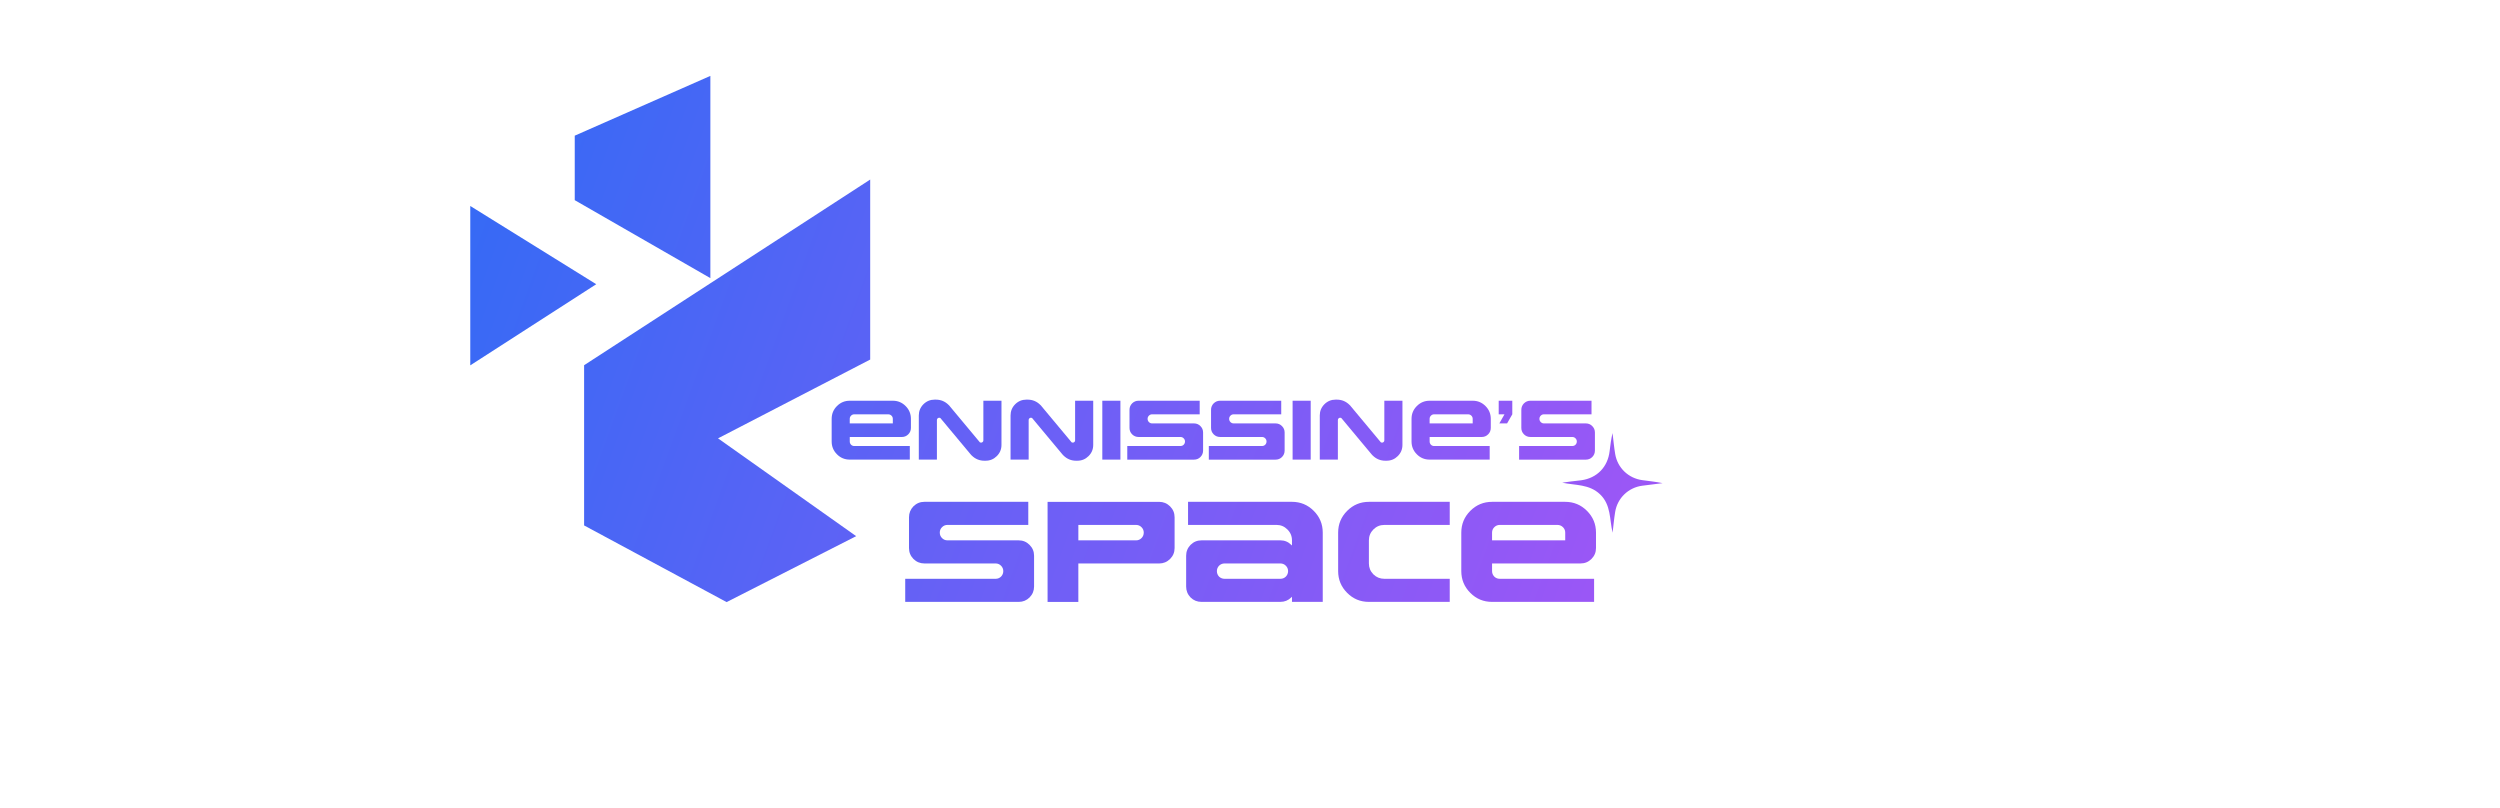 <?xml version="1.0" encoding="utf-8"?>
<!-- Generator: Adobe Illustrator 28.2.0, SVG Export Plug-In . SVG Version: 6.00 Build 0)  -->
<svg version="1.1" id="Layer_1" xmlns="http://www.w3.org/2000/svg" xmlns:xlink="http://www.w3.org/1999/xlink" x="0px" y="0px"
	 viewBox="0 0 1671.53 540.18" style="enable-background:new 0 0 1671.53 540.18;" xml:space="preserve">
<style type="text/css">
	.st0{fill:url(#SVGID_1_);}
	.st1{fill:url(#SVGID_00000139277118913076931460000011038792808428458120_);}
	.st2{fill:#000835;}
	.st3{fill:url(#SVGID_00000179633065924615351690000012434992672383260813_);}
	.st4{fill:url(#SVGID_00000112603856160245714270000000786205403508804790_);}
	.st5{fill:url(#SVGID_00000048495917271065380430000005801683506164544191_);}
	.st6{fill:url(#SVGID_00000006676478469118549470000012801743810997936060_);}
	.st7{fill:url(#SVGID_00000001639638295564478970000000349668441759160496_);}
	.st8{fill:url(#SVGID_00000167395970615819378940000006811139561341054886_);}
	.st9{fill:url(#SVGID_00000029732812806525124000000006435606734140624791_);}
	.st10{fill:url(#SVGID_00000035513240550243350540000001116365237032641693_);}
	.st11{fill:url(#SVGID_00000062884549936319972870000011710794555378329272_);}
	.st12{fill:url(#SVGID_00000073714769405355557880000002579088268794531719_);}
	.st13{fill:url(#SVGID_00000069399048740647108910000003836901812257533338_);}
	.st14{fill:url(#SVGID_00000074428704569425502120000007552774880364478873_);}
	.st15{fill:url(#SVGID_00000182488083697642988860000015303277784447680389_);}
	.st16{fill:url(#SVGID_00000156554855581570385930000015333577316595380115_);}
	.st17{fill:url(#SVGID_00000018214288975581672640000014593877085628422334_);}
	.st18{fill:url(#SVGID_00000137091853453827782080000001448647939742928544_);}
	.st19{fill:url(#SVGID_00000034064255853620448280000002873237970762165131_);}
	.st20{fill:url(#SVGID_00000046334897907217476440000001344913642258676121_);}
	.st21{fill:url(#SVGID_00000051368262427468838540000007579093123275644804_);}
	.st22{fill:url(#SVGID_00000119099832640305230710000006832606180819835823_);}
	.st23{fill:url(#SVGID_00000000936422086930253240000001892893033592774058_);}
	.st24{fill:url(#SVGID_00000005268365830053717000000005434080502163456402_);}
	.st25{fill:url(#SVGID_00000043416781767554100780000007321186584904543910_);}
	.st26{fill:url(#SVGID_00000183248317628008805460000009218673935054273942_);}
	.st27{fill:url(#SVGID_00000060739810446312986630000015491897633482809248_);}
	.st28{fill:url(#SVGID_00000054242817973321119420000000622257518844586119_);}
	.st29{fill:url(#SVGID_00000016057893815365313250000000477450683120322180_);}
	.st30{fill:url(#SVGID_00000013894861695414960560000018133903188394283941_);}
	.st31{fill:url(#SVGID_00000019637178208857426900000001432954637767242401_);}
	.st32{fill:url(#SVGID_00000080189263005206360160000000047234377408694455_);}
	.st33{fill:url(#SVGID_00000150795983986233835220000009373363027921281974_);}
	.st34{fill:url(#SVGID_00000103237164747734561290000009703231058039869828_);}
	.st35{fill:url(#SVGID_00000033347356414766195740000008491518416590929594_);}
	.st36{fill:url(#SVGID_00000028298180965014593360000014315100644147977632_);}
	.st37{fill:url(#SVGID_00000075143245171229942600000008798172200012988587_);}
	.st38{fill:url(#SVGID_00000061465835034380380250000018111345415039281561_);}
	.st39{fill:url(#SVGID_00000164511369532169965860000016971135832344719535_);}
	.st40{fill:url(#SVGID_00000112591140864187530610000012537068338854696064_);}
	.st41{fill:url(#SVGID_00000097465211674157082810000005895052487770510752_);}
	.st42{fill:url(#SVGID_00000013885324686996128980000002228476833459461564_);}
	.st43{fill:url(#SVGID_00000050622694487620221740000017678249008155329952_);}
	.st44{fill:url(#SVGID_00000074415136611317597690000003845578918594882465_);}
	.st45{fill:url(#SVGID_00000150093770388151894120000010067861502994053519_);}
	.st46{fill:url(#SVGID_00000098179854268987736570000006997685000067630747_);}
	.st47{fill:url(#SVGID_00000127735447764902135100000002494134049603369406_);}
	.st48{fill:url(#SVGID_00000013192673895127725600000002620946463445081754_);}
	.st49{fill:url(#SVGID_00000029768382833892706820000018172069614609031565_);}
	.st50{fill:url(#SVGID_00000178921254441322410820000017671616290069601932_);}
	.st51{fill:url(#SVGID_00000137111201499089856170000013871654032861184936_);}
	.st52{fill:url(#SVGID_00000005948212297648696310000003737441015919755448_);}
	.st53{fill:url(#SVGID_00000030470203760188369770000015647783626950484866_);}
	.st54{fill:url(#SVGID_00000031189340818493928970000014637801674569043357_);}
	.st55{fill:url(#SVGID_00000146480056030625407640000013752865683754481323_);}
	.st56{fill:url(#SVGID_00000080914304481582745250000010674764565455009971_);}
	.st57{fill:url(#SVGID_00000029747322118586176420000013738488361530529718_);}
	.st58{fill:url(#SVGID_00000130635228119533901670000013830082833238310793_);}
	.st59{fill:url(#SVGID_00000179645232981114603180000015204338183105510535_);}
	.st60{fill:url(#SVGID_00000123439574048780356970000012654717734823844254_);}
	.st61{fill:url(#SVGID_00000053507818553779864980000013940313413222035900_);}
	.st62{fill:url(#SVGID_00000085937365817430210340000008364183507689511816_);}
	.st63{fill:url(#SVGID_00000086651274688765030540000010836708659575861420_);}
	.st64{fill:url(#SVGID_00000084496679752782325260000007212272864097083557_);}
	.st65{fill:url(#SVGID_00000029736101852102320950000003916315979147031719_);}
	.st66{fill:url(#SVGID_00000183240116000179056630000005443952170427051940_);}
	.st67{fill:url(#SVGID_00000049183377071108676700000013829047789290342539_);}
	.st68{fill:url(#SVGID_00000121269005246946372210000012069659357290853018_);}
	.st69{fill:url(#SVGID_00000132807579951610215830000000494094098540168109_);}
	.st70{fill:url(#SVGID_00000077313340463338133840000013950810898543310507_);}
	.st71{fill:url(#SVGID_00000036929552898052642110000011991727384032742287_);}
</style>
<linearGradient id="SVGID_1_" gradientUnits="userSpaceOnUse" x1="251.745" y1="23.267" x2="1155.274" y2="350.797">
	<stop  offset="0" style="stop-color:#2B6CF5"/>
	<stop  offset="1" style="stop-color:#A355F6"/>
</linearGradient>
<path class="st0" d="M1078.21,356.16c-2.14-8.87-0.93-18.45-8.34-25.59c-7.24-6.98-16.58-5.98-25.36-7.84
	c2.03-0.29,4.05-0.59,6.08-0.85c2.2-0.28,4.42-0.45,6.61-0.76c10.63-1.47,17.8-8.88,19.02-19.55c0.46-4.02,1.01-8.02,1.94-12.02
	c0.58,4.67,0.99,9.37,1.77,14.01c1.54,9.25,8.87,16.23,18.15,17.47c4.51,0.6,9.03,1.09,13.57,2c-4.54,0.57-9.09,1.11-13.63,1.72
	c-9.25,1.23-16.58,8.23-18.1,17.5C1079.16,346.85,1078.77,351.52,1078.21,356.16z"/>
<g>
	
		<linearGradient id="SVGID_00000144312547238416650570000005963734073380625081_" gradientUnits="userSpaceOnUse" x1="214.828" y1="145.674" x2="1118.358" y2="473.204">
		<stop  offset="0" style="stop-color:#2B6CF5"/>
		<stop  offset="1" style="stop-color:#A355F6"/>
	</linearGradient>
	<polygon style="fill:url(#SVGID_00000144312547238416650570000005963734073380625081_);" points="390.54,244.19 581.82,120.05 
		581.82,240.4 480.08,293.09 572.45,358.48 485.82,402.57 390.54,351.31 	"/>
	
		<linearGradient id="SVGID_00000155124293232870455990000017790862096280636092_" gradientUnits="userSpaceOnUse" x1="253.796" y1="38.177" x2="1157.326" y2="365.706">
		<stop  offset="0" style="stop-color:#2B6CF5"/>
		<stop  offset="1" style="stop-color:#A355F6"/>
	</linearGradient>
	<polygon style="fill:url(#SVGID_00000155124293232870455990000017790862096280636092_);" points="384.28,90.71 474.96,50.74 
		474.96,185.96 384.28,133.83 	"/>
	
		<linearGradient id="SVGID_00000102502795230584445350000002288913064625952683_" gradientUnits="userSpaceOnUse" x1="211.875" y1="153.821" x2="1115.405" y2="481.35">
		<stop  offset="0" style="stop-color:#2B6CF5"/>
		<stop  offset="1" style="stop-color:#A355F6"/>
	</linearGradient>
	<polygon style="fill:url(#SVGID_00000102502795230584445350000002288913064625952683_);" points="314.43,137.72 398.65,190.03 
		314.43,244.28 	"/>
</g>
<g>
	
		<linearGradient id="SVGID_00000059992828465252767380000011148929106947881654_" gradientUnits="userSpaceOnUse" x1="205.468" y1="150.928" x2="1108.997" y2="478.457">
		<stop  offset="0" style="stop-color:#2B6CF5"/>
		<stop  offset="1" style="stop-color:#A355F6"/>
	</linearGradient>
	<path style="fill:url(#SVGID_00000059992828465252767380000011148929106947881654_);" d="M568.16,307.3
		c-3.36,0-6.21-1.18-8.55-3.55c-2.37-2.37-3.55-5.22-3.55-8.55v-15.16c0-3.34,1.18-6.19,3.55-8.56c2.37-2.37,5.22-3.55,8.55-3.55
		h28.79c3.34,0,6.19,1.18,8.55,3.55c2.37,2.37,3.55,5.22,3.55,8.56v6.07c0,1.68-0.59,3.11-1.77,4.29c-1.18,1.18-2.62,1.78-4.3,1.78
		h-34.82v3.02c0,0.83,0.3,1.55,0.89,2.17c0.59,0.57,1.3,0.85,2.13,0.85h37.13v9.09H568.16z M596.95,283.09v-3.05
		c0-0.83-0.3-1.54-0.89-2.13c-0.62-0.59-1.34-0.89-2.17-0.89h-22.72c-0.83,0-1.54,0.3-2.13,0.89s-0.89,1.3-0.89,2.13v3.05H596.95z"
		/>
	
		<linearGradient id="SVGID_00000059995932500160907610000011909744778562854036_" gradientUnits="userSpaceOnUse" x1="212.371" y1="131.885" x2="1115.9" y2="459.415">
		<stop  offset="0" style="stop-color:#2B6CF5"/>
		<stop  offset="1" style="stop-color:#A355F6"/>
	</linearGradient>
	<path style="fill:url(#SVGID_00000059995932500160907610000011909744778562854036_);" d="M658.25,308.05
		c-3.34,0-6.19-1.17-8.55-3.51c-0.09-0.07-0.18-0.15-0.25-0.25h-0.04l-0.43-0.53c-0.09-0.09-0.18-0.19-0.25-0.28l-14.48-17.36
		l-5.47-6.57c-0.07-0.05-0.15-0.09-0.25-0.14c-0.19-0.07-0.38-0.11-0.57-0.11c-0.43,0-0.79,0.15-1.1,0.46
		c-0.28,0.28-0.43,0.64-0.43,1.07v26.48h-12.1v-29.53c0-2.91,1.03-5.41,3.09-7.49c2.08-2.06,4.58-3.09,7.49-3.09h0.78
		c3.34,0,6.19,1.18,8.56,3.55c0.07,0.07,0.14,0.14,0.21,0.21h0.04l0.46,0.53c0.07,0.1,0.14,0.19,0.21,0.28l19.95,23.93
		c0.07,0.07,0.15,0.12,0.25,0.14c0.19,0.07,0.39,0.11,0.6,0.11c0.4,0,0.76-0.14,1.06-0.43c0.31-0.31,0.46-0.66,0.46-1.07v-26.52
		h12.11v29.54c0,2.93-1.04,5.43-3.12,7.49c-2.06,2.06-4.56,3.09-7.49,3.09H658.25z"/>
	
		<linearGradient id="SVGID_00000023987262877988483810000016457292047424436396_" gradientUnits="userSpaceOnUse" x1="219.495" y1="112.231" x2="1123.025" y2="439.761">
		<stop  offset="0" style="stop-color:#2B6CF5"/>
		<stop  offset="1" style="stop-color:#A355F6"/>
	</linearGradient>
	<path style="fill:url(#SVGID_00000023987262877988483810000016457292047424436396_);" d="M719.59,308.05
		c-3.34,0-6.19-1.17-8.55-3.51c-0.09-0.07-0.18-0.15-0.25-0.25h-0.04l-0.43-0.53c-0.09-0.09-0.18-0.19-0.25-0.28l-14.48-17.36
		l-5.47-6.57c-0.07-0.05-0.15-0.09-0.25-0.14c-0.19-0.07-0.38-0.11-0.57-0.11c-0.43,0-0.79,0.15-1.1,0.46
		c-0.28,0.28-0.43,0.64-0.43,1.07v26.48h-12.1v-29.53c0-2.91,1.03-5.41,3.09-7.49c2.08-2.06,4.58-3.09,7.49-3.09h0.78
		c3.34,0,6.19,1.18,8.56,3.55c0.07,0.07,0.14,0.14,0.21,0.21h0.04l0.46,0.53c0.07,0.1,0.14,0.19,0.21,0.28l19.95,23.93
		c0.07,0.07,0.15,0.12,0.25,0.14c0.19,0.07,0.39,0.11,0.6,0.11c0.4,0,0.76-0.14,1.06-0.43c0.31-0.31,0.46-0.66,0.46-1.07v-26.52
		h12.11v29.54c0,2.93-1.04,5.43-3.12,7.49c-2.06,2.06-4.56,3.09-7.49,3.09H719.59z"/>
	
		<linearGradient id="SVGID_00000170959700150603321230000013210107056035687052_" gradientUnits="userSpaceOnUse" x1="224.113" y1="99.493" x2="1127.642" y2="427.023">
		<stop  offset="0" style="stop-color:#2B6CF5"/>
		<stop  offset="1" style="stop-color:#A355F6"/>
	</linearGradient>
	<path style="fill:url(#SVGID_00000170959700150603321230000013210107056035687052_);" d="M737.02,307.3v-39.37h12.1v39.37H737.02z"
		/>
	
		<linearGradient id="SVGID_00000131338616669049024550000016480222958211121549_" gradientUnits="userSpaceOnUse" x1="228.16" y1="88.33" x2="1131.689" y2="415.86">
		<stop  offset="0" style="stop-color:#2B6CF5"/>
		<stop  offset="1" style="stop-color:#A355F6"/>
	</linearGradient>
	<path style="fill:url(#SVGID_00000131338616669049024550000016480222958211121549_);" d="M753.71,307.3v-9.09h35.57
		c0.83,0,1.54-0.28,2.13-0.85c0.59-0.62,0.89-1.34,0.89-2.17s-0.3-1.54-0.89-2.13s-1.3-0.89-2.13-0.89h-28.04
		c-1.66,0-3.09-0.59-4.3-1.78c-1.16-1.18-1.74-2.61-1.74-4.29V274c0-1.66,0.58-3.09,1.74-4.29c1.21-1.18,2.64-1.78,4.3-1.78h40.89
		v9.09h-31.81c-0.83,0-1.54,0.3-2.13,0.89s-0.89,1.3-0.89,2.13c0,0.85,0.3,1.57,0.89,2.17c0.59,0.59,1.3,0.89,2.13,0.89h28.04
		c1.66,0,3.08,0.59,4.26,1.78s1.78,2.6,1.78,4.26v12.14c0,1.66-0.59,3.09-1.78,4.3c-1.18,1.16-2.6,1.74-4.26,1.74H753.71z"/>
	
		<linearGradient id="SVGID_00000011732682996867846770000012515114721350626207_" gradientUnits="userSpaceOnUse" x1="234.493" y1="70.86" x2="1138.022" y2="398.389">
		<stop  offset="0" style="stop-color:#2B6CF5"/>
		<stop  offset="1" style="stop-color:#A355F6"/>
	</linearGradient>
	<path style="fill:url(#SVGID_00000011732682996867846770000012515114721350626207_);" d="M808.23,307.3v-9.09h35.57
		c0.83,0,1.54-0.28,2.13-0.85c0.59-0.62,0.89-1.34,0.89-2.17s-0.3-1.54-0.89-2.13s-1.3-0.89-2.13-0.89h-28.04
		c-1.66,0-3.09-0.59-4.3-1.78c-1.16-1.18-1.74-2.61-1.74-4.29V274c0-1.66,0.58-3.09,1.74-4.29c1.21-1.18,2.64-1.78,4.3-1.78h40.89
		v9.09h-31.81c-0.83,0-1.54,0.3-2.13,0.89s-0.89,1.3-0.89,2.13c0,0.85,0.3,1.57,0.89,2.17c0.59,0.59,1.3,0.89,2.13,0.89h28.04
		c1.66,0,3.08,0.59,4.26,1.78s1.78,2.6,1.78,4.26v12.14c0,1.66-0.59,3.09-1.78,4.3c-1.18,1.16-2.6,1.74-4.26,1.74H808.23z"/>
	
		<linearGradient id="SVGID_00000159439380007875594280000003227538084249986476_" gradientUnits="userSpaceOnUse" x1="238.89" y1="58.73" x2="1142.419" y2="386.26">
		<stop  offset="0" style="stop-color:#2B6CF5"/>
		<stop  offset="1" style="stop-color:#A355F6"/>
	</linearGradient>
	<path style="fill:url(#SVGID_00000159439380007875594280000003227538084249986476_);" d="M864.25,307.3v-39.37h12.1v39.37H864.25z"
		/>
	
		<linearGradient id="SVGID_00000163037898316842037970000004269403018107236770_" gradientUnits="userSpaceOnUse" x1="243.507" y1="45.992" x2="1147.037" y2="373.521">
		<stop  offset="0" style="stop-color:#2B6CF5"/>
		<stop  offset="1" style="stop-color:#A355F6"/>
	</linearGradient>
	<path style="fill:url(#SVGID_00000163037898316842037970000004269403018107236770_);" d="M926.34,308.05
		c-3.34,0-6.19-1.17-8.55-3.51c-0.09-0.07-0.18-0.15-0.25-0.25h-0.04l-0.43-0.53c-0.09-0.09-0.18-0.19-0.25-0.28l-14.48-17.36
		l-5.47-6.57c-0.07-0.05-0.15-0.09-0.25-0.14c-0.19-0.07-0.38-0.11-0.57-0.11c-0.43,0-0.79,0.15-1.1,0.46
		c-0.28,0.28-0.43,0.64-0.43,1.07v26.48h-12.1v-29.53c0-2.91,1.03-5.41,3.09-7.49c2.08-2.06,4.58-3.09,7.49-3.09h0.78
		c3.34,0,6.19,1.18,8.56,3.55c0.07,0.07,0.14,0.14,0.21,0.21h0.04l0.46,0.53c0.07,0.1,0.14,0.19,0.21,0.28l19.95,23.93
		c0.07,0.07,0.15,0.12,0.25,0.14c0.19,0.07,0.39,0.11,0.6,0.11c0.4,0,0.76-0.14,1.06-0.43c0.31-0.31,0.46-0.66,0.46-1.07v-26.52
		h12.11v29.54c0,2.93-1.04,5.43-3.12,7.49c-2.06,2.06-4.56,3.09-7.49,3.09H926.34z"/>
	
		<linearGradient id="SVGID_00000155863548720522408330000010720467797852481417_" gradientUnits="userSpaceOnUse" x1="250.499" y1="26.705" x2="1154.028" y2="354.235">
		<stop  offset="0" style="stop-color:#2B6CF5"/>
		<stop  offset="1" style="stop-color:#A355F6"/>
	</linearGradient>
	<path style="fill:url(#SVGID_00000155863548720522408330000010720467797852481417_);" d="M955.87,307.3
		c-3.36,0-6.21-1.18-8.55-3.55c-2.37-2.37-3.55-5.22-3.55-8.55v-15.16c0-3.34,1.18-6.19,3.55-8.56c2.37-2.37,5.22-3.55,8.55-3.55
		h28.79c3.34,0,6.19,1.18,8.55,3.55c2.37,2.37,3.55,5.22,3.55,8.56v6.07c0,1.68-0.59,3.11-1.77,4.29c-1.18,1.18-2.62,1.78-4.3,1.78
		h-34.82v3.02c0,0.83,0.3,1.55,0.89,2.17c0.59,0.57,1.3,0.85,2.13,0.85h37.13v9.09H955.87z M984.66,283.09v-3.05
		c0-0.83-0.3-1.54-0.89-2.13c-0.62-0.59-1.34-0.89-2.17-0.89h-22.72c-0.83,0-1.54,0.3-2.13,0.89s-0.89,1.3-0.89,2.13v3.05H984.66z"
		/>
	
		<linearGradient id="SVGID_00000054961639940851092380000002364200749570555284_" gradientUnits="userSpaceOnUse" x1="258.623" y1="4.294" x2="1162.152" y2="331.823">
		<stop  offset="0" style="stop-color:#2B6CF5"/>
		<stop  offset="1" style="stop-color:#A355F6"/>
	</linearGradient>
	<path style="fill:url(#SVGID_00000054961639940851092380000002364200749570555284_);" d="M1002.48,283.09l3.44-6.07h-3.87v-9.09
		h9.09v9.09l-3.48,6.07H1002.48z"/>
	
		<linearGradient id="SVGID_00000094603640324815540450000014332189913099049110_" gradientUnits="userSpaceOnUse" x1="258.587" y1="4.393" x2="1162.116" y2="331.922">
		<stop  offset="0" style="stop-color:#2B6CF5"/>
		<stop  offset="1" style="stop-color:#A355F6"/>
	</linearGradient>
	<path style="fill:url(#SVGID_00000094603640324815540450000014332189913099049110_);" d="M1015.69,307.3v-9.09h35.57
		c0.83,0,1.54-0.28,2.13-0.85c0.59-0.62,0.89-1.34,0.89-2.17s-0.3-1.54-0.89-2.13s-1.3-0.89-2.13-0.89h-28.04
		c-1.66,0-3.09-0.59-4.3-1.78c-1.16-1.18-1.74-2.61-1.74-4.29V274c0-1.66,0.58-3.09,1.74-4.29c1.21-1.18,2.64-1.78,4.3-1.78h40.89
		v9.09h-31.81c-0.83,0-1.54,0.3-2.13,0.89s-0.89,1.3-0.89,2.13c0,0.85,0.3,1.57,0.89,2.17c0.59,0.59,1.3,0.89,2.13,0.89h28.04
		c1.66,0,3.08,0.59,4.26,1.78s1.78,2.6,1.78,4.26v12.14c0,1.66-0.59,3.09-1.78,4.3c-1.18,1.16-2.6,1.74-4.26,1.74H1015.69z"/>
</g>
<g>
	
		<linearGradient id="SVGID_00000054246781510622704210000006091601077808731021_" gradientUnits="userSpaceOnUse" x1="186.812" y1="202.392" x2="1090.342" y2="529.922">
		<stop  offset="0" style="stop-color:#2B6CF5"/>
		<stop  offset="1" style="stop-color:#A355F6"/>
	</linearGradient>
	<path style="fill:url(#SVGID_00000054246781510622704210000006091601077808731021_);" d="M605.24,402.43v-15.44h60.44
		c1.41,0,2.61-0.48,3.62-1.45c1-1.04,1.51-2.27,1.51-3.68c0-1.41-0.5-2.61-1.51-3.62c-1-1-2.21-1.51-3.62-1.51h-47.65
		c-2.82,0-5.25-1-7.3-3.02c-1.97-2.01-2.96-4.44-2.96-7.3v-20.57c0-2.81,0.99-5.25,2.96-7.3c2.05-2.01,4.48-3.02,7.3-3.02h69.49
		v15.44h-54.04c-1.41,0-2.61,0.5-3.62,1.51c-1.01,1-1.51,2.21-1.51,3.62c0,1.45,0.5,2.67,1.51,3.68c1,1.01,2.21,1.51,3.62,1.51
		h47.65c2.81,0,5.23,1.01,7.24,3.02c2.01,2.01,3.02,4.42,3.02,7.24v20.63c0,2.82-1,5.25-3.02,7.3c-2.01,1.97-4.42,2.96-7.24,2.96
		H605.24z"/>
	
		<linearGradient id="SVGID_00000124149670350163815700000013520721428413035419_" gradientUnits="userSpaceOnUse" x1="197.531" y1="172.822" x2="1101.061" y2="500.351">
		<stop  offset="0" style="stop-color:#2B6CF5"/>
		<stop  offset="1" style="stop-color:#A355F6"/>
	</linearGradient>
	<path style="fill:url(#SVGID_00000124149670350163815700000013520721428413035419_);" d="M700.42,402.43v-66.89h74.61
		c2.81,0,5.25,1,7.3,3.02c2.01,2.01,3.02,4.44,3.02,7.3v20.57c0,2.86-1.01,5.29-3.02,7.3c-2.05,2.01-4.48,3.02-7.3,3.02h-54.04v25.7
		H700.42z M759.6,361.29c1.41,0,2.61-0.5,3.62-1.51c1-1,1.51-2.23,1.51-3.68c0-1.41-0.5-2.61-1.51-3.62s-2.21-1.51-3.62-1.51h-38.6
		v10.31H759.6z"/>
	
		<linearGradient id="SVGID_00000140009434045018315580000003043324551630741412_" gradientUnits="userSpaceOnUse" x1="208.66" y1="142.121" x2="1112.19" y2="469.65">
		<stop  offset="0" style="stop-color:#2B6CF5"/>
		<stop  offset="1" style="stop-color:#A355F6"/>
	</linearGradient>
	<path style="fill:url(#SVGID_00000140009434045018315580000003043324551630741412_);" d="M803.33,402.43
		c-2.86,0-5.29-0.99-7.3-2.96c-1.97-2.05-2.96-4.48-2.96-7.3v-20.57c0-2.85,0.99-5.29,2.96-7.3c2.01-2.01,4.44-3.02,7.3-3.02h52.78
		c2.81,0,5.23,1.01,7.24,3.02c0.16,0.12,0.32,0.26,0.48,0.42v-3.44c0-2.85-1.03-5.29-3.08-7.3c-2.01-2.01-4.42-3.02-7.24-3.02
		h-59.17v-15.44h69.49c5.67,0,10.52,2.01,14.54,6.03c4.02,4.02,6.03,8.87,6.03,14.54v46.32h-20.57v-3.44
		c-0.16,0.16-0.32,0.32-0.48,0.48c-2.01,1.97-4.42,2.96-7.24,2.96H803.33z M856.1,386.99c1.41,0,2.61-0.48,3.62-1.45
		c1-1.04,1.51-2.27,1.51-3.68c0-1.41-0.5-2.61-1.51-3.62c-1-1-2.21-1.51-3.62-1.51h-37.34c-1.41,0-2.63,0.5-3.68,1.51
		c-0.96,1.01-1.45,2.21-1.45,3.62c0,1.41,0.48,2.63,1.45,3.68c1.04,0.96,2.27,1.45,3.68,1.45H856.1z"/>
	
		<linearGradient id="SVGID_00000151527827351068914700000018077605557543736982_" gradientUnits="userSpaceOnUse" x1="220.96" y1="108.192" x2="1124.489" y2="435.721">
		<stop  offset="0" style="stop-color:#2B6CF5"/>
		<stop  offset="1" style="stop-color:#A355F6"/>
	</linearGradient>
	<path style="fill:url(#SVGID_00000151527827351068914700000018077605557543736982_);" d="M915.27,402.43
		c-5.71,0-10.56-2.01-14.54-6.03c-4.02-4.02-6.03-8.87-6.03-14.54v-25.76c0-5.67,2.01-10.51,6.03-14.54
		c4.02-4.02,8.87-6.03,14.54-6.03h54.04v15.44h-43.73c-2.86,0-5.29,1.01-7.3,3.02s-3.02,4.44-3.02,7.3v15.44c0,2.82,1,5.25,3.02,7.3
		c2.01,1.97,4.44,2.96,7.3,2.96h43.73v15.44H915.27z"/>
	
		<linearGradient id="SVGID_00000072270719163319583760000009748966714975553456_" gradientUnits="userSpaceOnUse" x1="230.444" y1="82.028" x2="1133.974" y2="409.557">
		<stop  offset="0" style="stop-color:#2B6CF5"/>
		<stop  offset="1" style="stop-color:#A355F6"/>
	</linearGradient>
	<path style="fill:url(#SVGID_00000072270719163319583760000009748966714975553456_);" d="M997.61,402.43
		c-5.71,0-10.56-2.01-14.54-6.03c-4.02-4.02-6.03-8.87-6.03-14.54v-25.76c0-5.67,2.01-10.51,6.03-14.54
		c4.02-4.02,8.87-6.03,14.54-6.03h48.92c5.67,0,10.52,2.01,14.54,6.03c4.02,4.02,6.03,8.87,6.03,14.54v10.31c0,2.86-1,5.29-3.02,7.3
		s-4.44,3.02-7.3,3.02h-59.17v5.13c0,1.41,0.5,2.63,1.51,3.68c1,0.96,2.21,1.45,3.62,1.45h63.09v15.44H997.61z M1046.53,361.29
		v-5.19c0-1.41-0.5-2.61-1.51-3.62c-1.05-1-2.27-1.51-3.68-1.51h-38.6c-1.41,0-2.61,0.5-3.62,1.51c-1.01,1-1.51,2.21-1.51,3.62v5.19
		H1046.53z"/>
</g>
</svg>

